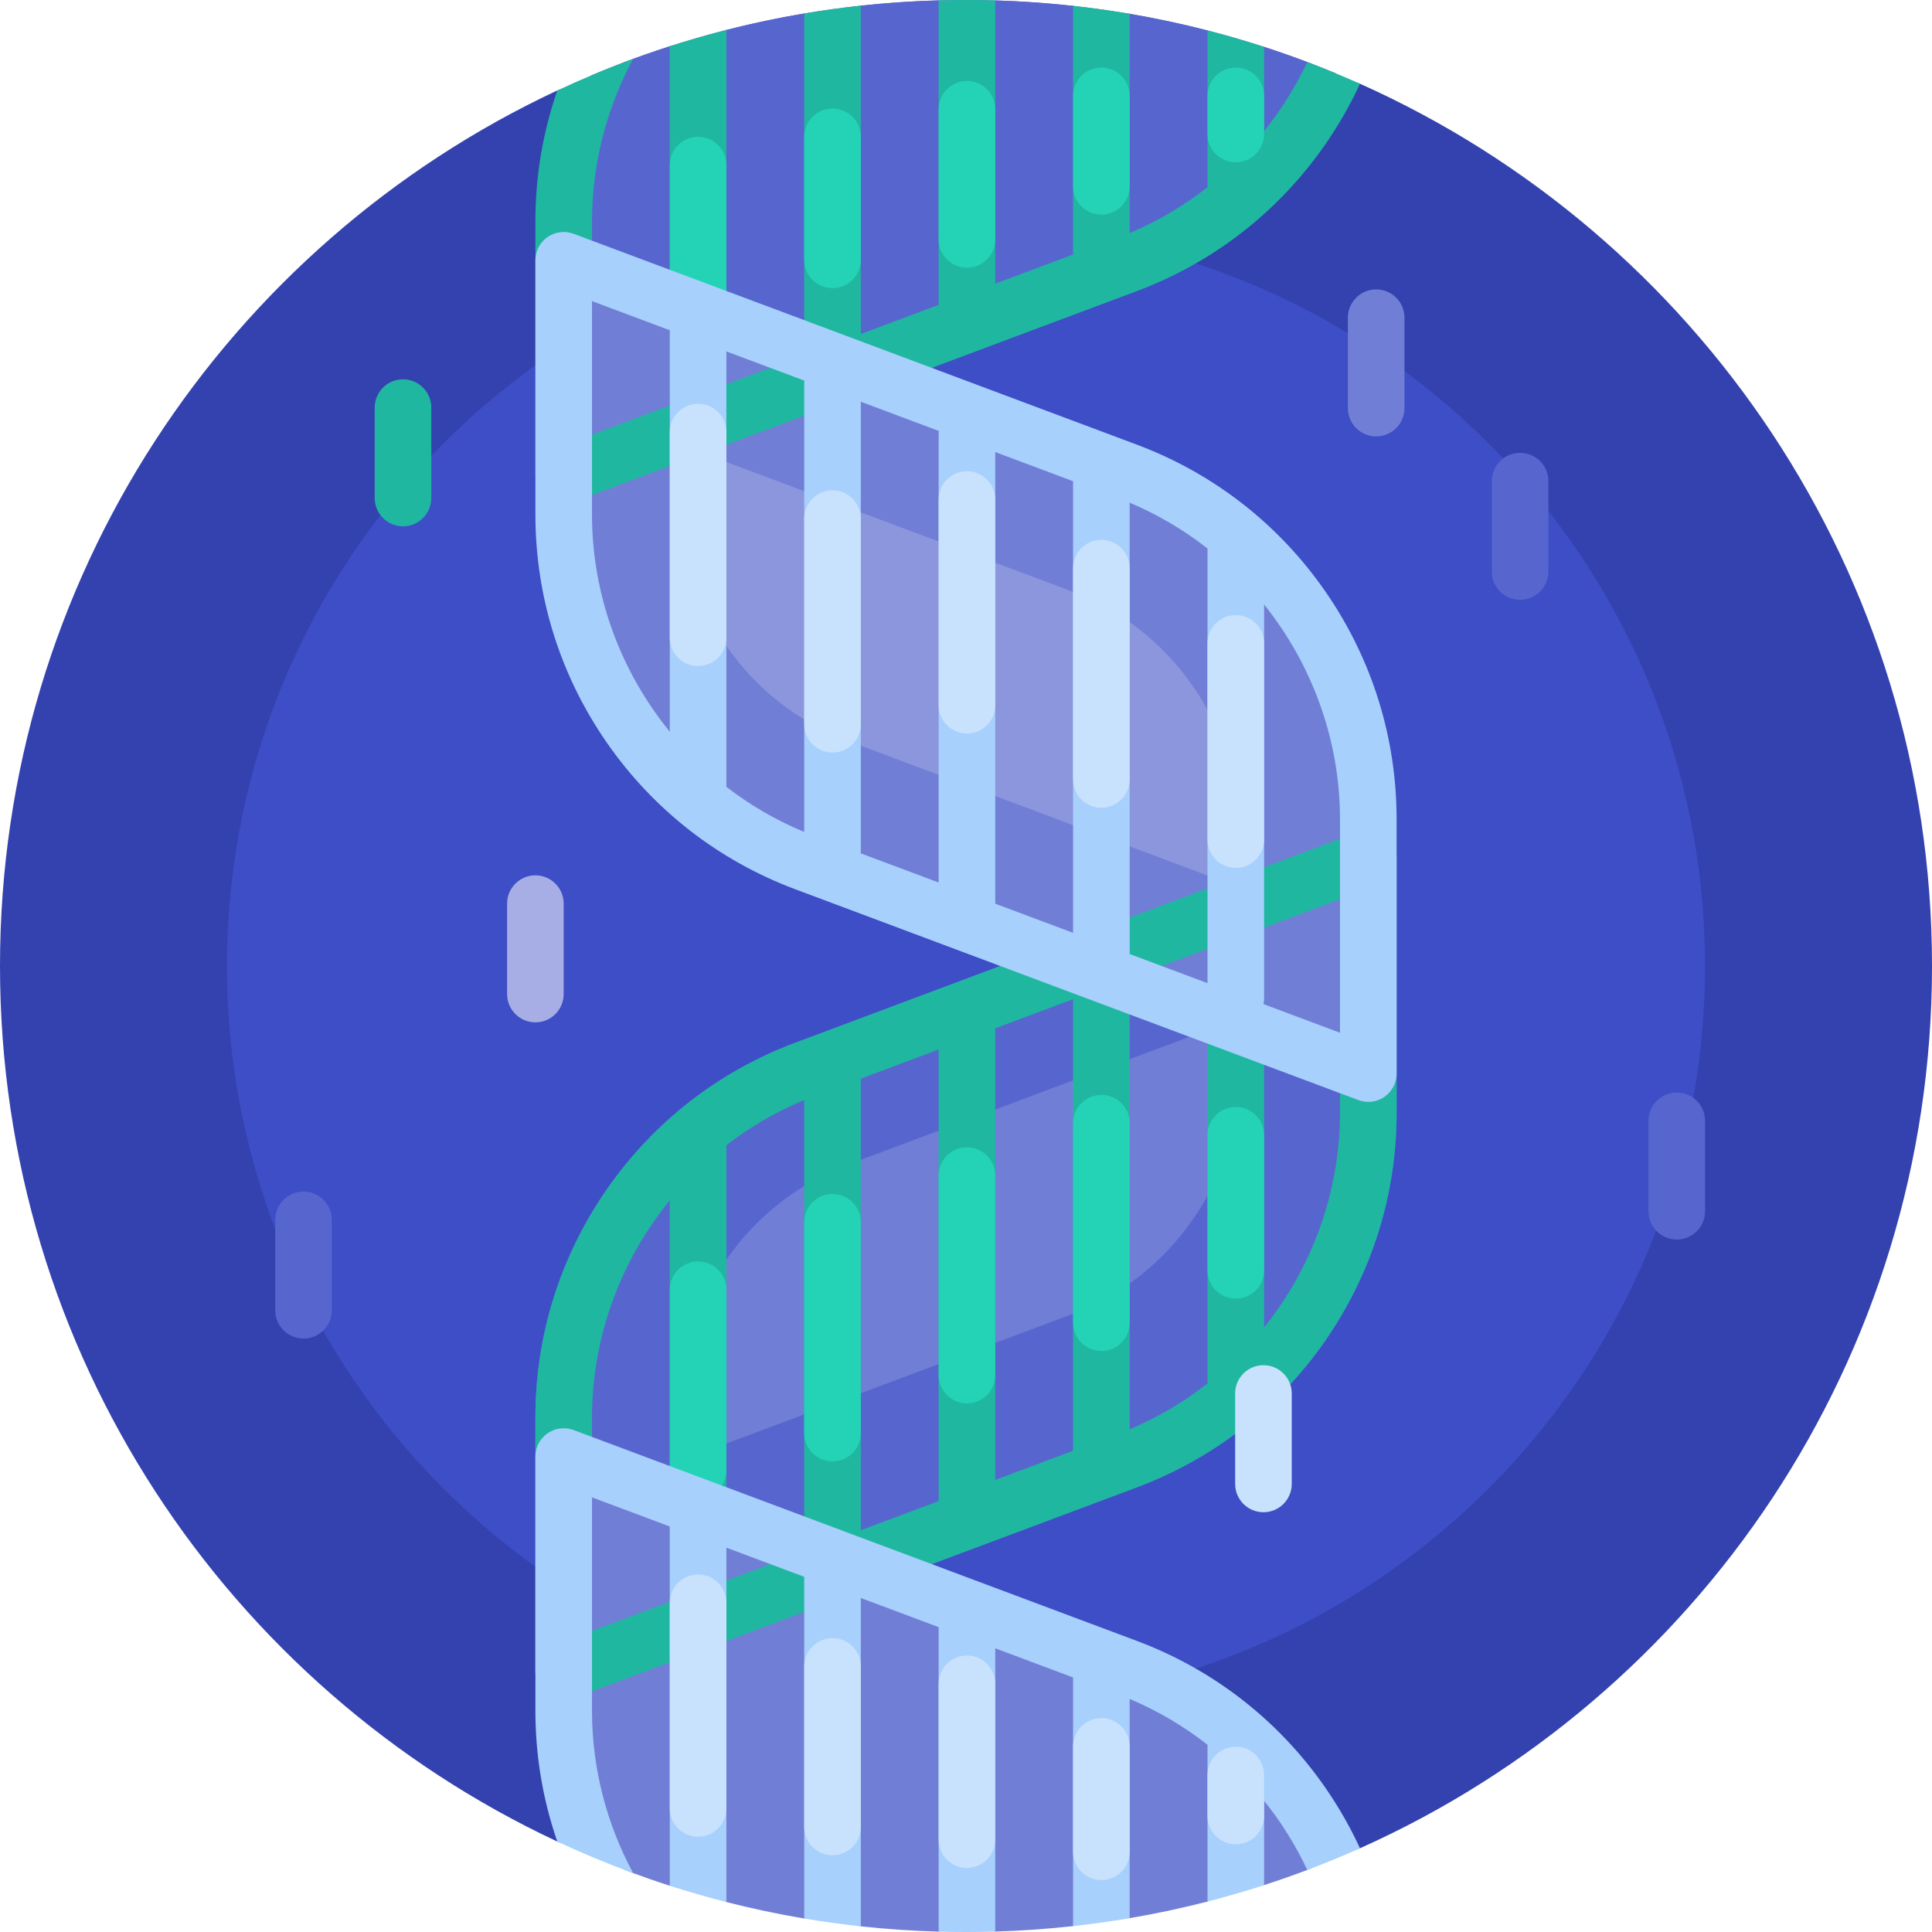 <svg id="Capa_1" enable-background="new 0 0 512 512" height="512" viewBox="0 0 512 512" width="512" xmlns="http://www.w3.org/2000/svg"><g><path d="m512 256c0 104.196-62.25 193.853-151.589 233.809-4.585 2.051-9.218-5.87-13.941-4.086-28.122 10.623-58.629 18.383-90.47 18.383-31.859 0-62.335-7.766-90.47-18.4-6.053-2.288-12.02 5.042-17.844 2.318-87.244-40.797-147.686-129.352-147.686-232.024s60.442-191.227 147.685-232.024c4.112-1.923 13.768 9.497 17.995 7.79 29.593-11.95 57.786-22.213 91.66-22.213 29.458 0 51.149 5.119 77.488 14.276 6.913 2.403 18.954-4.603 25.583-1.638 89.339 39.956 151.589 129.613 151.589 233.809z" fill="#3342ae"/><path d="m451.863 256c0 108.172-87.691 195.863-195.863 195.863s-195.863-87.691-195.863-195.863 87.691-195.863 195.863-195.863 195.863 87.691 195.863 195.863z" fill="#3d4ec6"/><path d="m402.84 120.003c-4.142 0-7.5 3.358-7.5 7.5v23.964c0 4.142 3.358 7.5 7.5 7.5s7.5-3.358 7.5-7.5v-23.964c0-4.142-3.357-7.5-7.5-7.5zm41.523 169.525c-4.142 0-7.5 3.358-7.5 7.5v23.964c0 4.142 3.358 7.5 7.5 7.5s7.5-3.358 7.5-7.5v-23.964c0-4.142-3.358-7.5-7.5-7.5zm-363.927 26.244c-4.142 0-7.5 3.358-7.5 7.5v23.964c0 4.142 3.358 7.5 7.5 7.5s7.5-3.358 7.5-7.5v-23.964c0-4.142-3.358-7.5-7.5-7.5z" fill="#5766ce"/><path d="m364.702 76.691c-4.142 0-7.5 3.358-7.5 7.5v23.964c0 4.142 3.358 7.5 7.5 7.5s7.5-3.358 7.5-7.5v-23.964c0-4.142-3.358-7.5-7.5-7.5z" fill="#717ed6"/><path d="m141.883 231.971c-4.142 0-7.5 3.358-7.5 7.5v23.964c0 4.142 3.358 7.5 7.5 7.5s7.5-3.358 7.5-7.5v-23.964c0-4.142-3.358-7.5-7.5-7.5z" fill="#a6aee5"/><path d="m150 118.335v-62.565c0-12.379 2.29-24.476 6.716-35.805 30.531-12.858 64.077-19.965 99.284-19.965 34.743 0 67.869 6.921 98.075 19.459-2.597 6.057-5.817 11.878-9.635 17.384-11.487 16.566-27.54 29.059-46.419 36.127l-138.612 51.89c-.792.296-1.619.442-2.442.442-1.4 0-2.788-.422-3.97-1.242-1.877-1.302-2.997-3.441-2.997-5.725zm216.89 102.993c-2.02-1.401-4.6-1.724-6.903-.861l-149.226 55.863c-20.326 7.609-37.607 21.058-49.974 38.893s-18.904 38.734-18.904 60.438v67.356c0 2.459 1.206 4.762 3.226 6.163 1.273.883 2.767 1.337 4.274 1.337.886 0 1.776-.157 2.629-.476l149.227-55.863c20.325-7.609 37.606-21.058 49.974-38.893 12.367-17.835 18.904-38.734 18.904-60.438v-67.356c0-2.459-1.205-4.762-3.227-6.163z" fill="#5766ce"/><path d="m150 118.159v-62.389c0-8.98 1.205-17.812 3.557-26.31 1.66-5.997 6.15-10.814 11.971-13.014 3.945-1.491 7.937-2.887 11.972-4.186 1.606-.517 1.839 3.142 3.46 2.656 2.073-.622 4.158-1.218 6.253-1.789 1.298-.353 3.981-4.857 5.287-5.19 6.771-1.728 13.65-3.186 20.625-4.362 1.063-.179 2.51 2.4 3.577 2.234 2.603-.405 5.218-.771 7.847-1.097 1.317-.163 2.254-3.068 3.577-3.212 6.799-.736 13.677-1.206 20.625-1.399 2.408-.067 4.825 5.878 7.25 5.878 2.593 0 5.176-5.94 7.75-5.864 6.948.207 13.827.69 20.625 1.44 1.232.136 2.491 2.1 3.718 2.254 2.533.317 5.055.67 7.564 1.06 1.252.195 2.472-1.422 3.718-1.209 6.974 1.19 13.853 2.663 20.624 4.405 1.304.336 2.683 2.792 3.979 3.148 2.613.717 5.208 1.474 7.787 2.271 1.107.342 2.134-1.419 3.235-1.062 4.13 1.339 8.214 2.779 12.249 4.319 3.786 1.445 5.487 5.898 3.611 9.49-2.223 4.256-4.769 8.372-7.629 12.318-11.585 15.988-27.897 27.94-46.388 34.862l-137.434 51.449c-.792.296-1.619.442-2.442.442-2.11 0-4.193-.958-5.586-2.794-.942-1.241-1.382-2.792-1.382-4.349zm216.89 103.169c-2.02-1.401-4.6-1.724-6.903-.861l-149.226 55.863c-20.326 7.609-37.607 21.058-49.974 38.893s-18.904 38.734-18.904 60.438v67.356c0 2.459 1.206 4.762 3.226 6.163 1.273.883 2.767 1.337 4.274 1.337.886 0 1.776-.157 2.629-.476l149.227-55.863c20.325-7.609 37.606-21.058 49.974-38.893 12.367-17.835 18.904-38.734 18.904-60.438v-67.356c0-2.459-1.205-4.762-3.227-6.163z" fill="#5766ce"/><path d="m357.557 286.54c-.844 0-1.691-.149-2.504-.453l-142.145-53.213c-19.362-7.248-35.822-20.059-47.603-37.048-11.78-16.989-18.007-36.896-18.007-57.57v-64.16c0-2.342 1.148-4.536 3.073-5.871 1.926-1.335 4.383-1.641 6.576-.82l142.146 53.213c19.361 7.248 35.822 20.059 47.602 37.048s18.007 36.896 18.007 57.57v64.16c0 2.342-1.148 4.536-3.073 5.871-1.212.84-2.636 1.273-4.072 1.273zm-6.955 198.739c-2.16-4.079-4.618-8.027-7.365-11.819-11.586-15.992-27.899-27.947-46.393-34.87l-137.435-51.449c-2.804-1.05-6.053-.21-7.994 2.307-.964 1.25-1.415 2.823-1.415 4.401v62.382c0 8.321 1.035 16.514 3.057 24.432 1.818 7.116 7.038 12.882 13.925 15.436 3.451 1.28 6.937 2.488 10.456 3.621.854.275 2.554-.961 3.412-.695 2.978.924 5.979 1.796 9.002 2.613 1.161.314 1.481 2.127 2.649 2.425 6.771 1.728 13.65 3.186 20.625 4.362.802.135 2.293-1.433 3.097-1.305 2.919.464 5.855.878 8.806 1.242 1.259.155 1.833 2.001 3.097 2.138 6.799.736 13.677 1.206 20.625 1.399 2.725.076 3.745-4.194 6.941-3.074.854.299 1.754.074 2.619-.189 1.231-.374 4.073 3.289 5.44 3.248 6.948-.207 13.827-.69 20.625-1.44.877-.097 1.784-2.132 2.658-2.237 3.247-.392 6.475-.845 9.683-1.357.898-.143 1.764 1.642 2.658 1.489 6.975-1.19 13.854-2.663 20.625-4.406 1.043-.268 1.418-1.959 2.455-2.24 3.106-.842 6.189-1.74 9.247-2.695.879-.274 2.423.862 3.298.578 3.954-1.281 7.865-2.656 11.732-4.122 4.065-1.539 5.905-6.332 3.87-10.175z" fill="#717ed6"/><path d="m316.113 181.82c8.028 11.577 12.271 25.143 12.271 39.231v7.077c0 1.596-.782 3.091-2.094 4.001-.826.573-1.796.868-2.775.868-.575 0-1.152-.102-1.706-.309l-96.864-36.261c-13.194-4.939-24.411-13.669-32.439-25.246s-12.271-25.143-12.271-39.231v-7.077c0-1.596.783-3.091 2.094-4.001 1.312-.91 2.987-1.118 4.481-.559l96.865 36.262c13.192 4.938 24.41 13.668 32.438 25.245z" fill="#8c96dd"/><path d="m224.944 308.566 96.865-36.262c1.494-.559 3.169-.351 4.481.559s2.094 2.404 2.094 4.001v7.078c0 14.088-4.243 27.654-12.271 39.231s-19.245 20.307-32.439 25.246l-96.864 36.261c-.554.207-1.132.309-1.706.309-.979 0-1.949-.295-2.775-.868-1.312-.91-2.094-2.404-2.094-4.001v-7.077c0-14.088 4.243-27.654 12.271-39.231 8.027-11.577 19.244-20.307 32.438-25.246z" fill="#717ed6"/><path d="m106.798 100.521c-4.142 0-7.5 3.358-7.5 7.5v23.964c0 4.142 3.358 7.5 7.5 7.5s7.5-3.358 7.5-7.5v-23.964c0-4.142-3.358-7.5-7.5-7.5z" fill="#20b7a1"/><path d="m366.891 221.328c-2.02-1.401-4.6-1.724-6.903-.861l-149.226 55.863c-20.326 7.609-37.607 21.058-49.974 38.893s-18.904 38.734-18.904 60.438v67.356c0 2.459 1.206 4.762 3.226 6.163 1.273.883 2.767 1.337 4.274 1.337.886 0 1.776-.157 2.629-.476l149.227-55.863c20.325-7.609 37.606-21.058 49.974-38.893 12.367-17.835 18.904-38.734 18.904-60.438v-67.356c-.001-2.459-1.206-4.762-3.227-6.163zm-82.516 163.147-20.625 7.721v-118.946c0-.245-.012-.487-.035-.726l20.66-7.734zm-56.25-98.628 20.625-7.721v119.685l-20.625 7.721zm-15 5.673v119.628l-20.625 7.721v-115.369c0-.007 0-.014 0-.021 6.242-4.821 13.157-8.865 20.625-11.959zm-56.242 84.142c0-21.367 7.606-41.615 20.617-57.569v104.407c0 .654.084 1.289.241 1.893l-20.858 7.808zm142.492 3.118v-119.405c0-.067-.001-.133-.003-.2l20.628-7.722v115.188c-6.233 4.884-13.149 8.989-20.625 12.139zm55.742-83.933c0 21.092-7.412 41.094-20.117 56.951v-105.96l20.117-7.531zm-213.234-168.847v-67.356c0-11.924 1.973-23.604 5.802-34.668 6.555-3.065 13.261-5.861 20.104-8.373-7.001 12.994-10.906 27.73-10.906 43.041v56.54l21.144-7.916c-.34-.857-.528-1.791-.528-2.769v-92.239c4.936-1.589 9.938-3.031 15-4.323v93.914l20.625-7.721v-90.555c4.953-.835 9.955-1.528 15-2.074v87.014l20.625-7.721v-80.693c2.409-.067 4.826-.101 7.251-.101 2.593 0 5.176.039 7.75.115v75.063l20.625-7.721v-65.902c5.046.556 10.047 1.26 15 2.105v58.102c7.476-3.15 14.392-7.255 20.625-12.138v-41.559c5.062 1.303 10.064 2.757 15 4.357v22.358c4.516-5.637 8.364-11.797 11.447-18.344 4.723 1.784 9.379 3.704 13.964 5.754-2.574 5.576-5.645 10.953-9.198 16.077-12.367 17.835-29.648 31.284-49.974 38.893l-149.227 55.863c-.853.319-1.743.476-2.629.476-1.507 0-3.001-.454-4.274-1.337-2.02-1.4-3.226-3.703-3.226-6.162z" fill="#20b7a1"/><path d="m228.125 323.922v55.851c0 4.142-3.358 7.5-7.5 7.5s-7.5-3.358-7.5-7.5v-55.851c0-4.142 3.358-7.5 7.5-7.5s7.5 3.358 7.5 7.5zm-43.125 10.375c-4.142 0-7.5 3.358-7.5 7.5v47.851c0 4.142 3.358 7.5 7.5 7.5s7.5-3.358 7.5-7.5v-47.851c0-4.142-3.358-7.5-7.5-7.5zm71.25-30.25c-4.142 0-7.5 3.358-7.5 7.5v52.851c0 4.142 3.358 7.5 7.5 7.5s7.5-3.358 7.5-7.5v-52.851c0-4.142-3.358-7.5-7.5-7.5zm71.25-10.675c-4.142 0-7.5 3.358-7.5 7.5v35.776c0 4.142 3.358 7.5 7.5 7.5s7.5-3.358 7.5-7.5v-35.776c0-4.142-3.358-7.5-7.5-7.5zm-35.625-3.2c-4.142 0-7.5 3.358-7.5 7.5v52.851c0 4.142 3.358 7.5 7.5 7.5s7.5-3.358 7.5-7.5v-52.851c0-4.142-3.358-7.5-7.5-7.5zm-106.875-253.907c-4.142 0-7.5 3.358-7.5 7.5v35.435c0 4.142 3.358 7.5 7.5 7.5s7.5-3.358 7.5-7.5v-35.435c0-4.142-3.358-7.5-7.5-7.5zm142.5-18.351c-4.142 0-7.5 3.358-7.5 7.5v10.089c0 4.142 3.358 7.5 7.5 7.5s7.5-3.358 7.5-7.5v-10.089c0-4.142-3.358-7.5-7.5-7.5zm-35.625 0c-4.142 0-7.5 3.358-7.5 7.5v23.964c0 4.142 3.358 7.5 7.5 7.5s7.5-3.358 7.5-7.5v-23.964c0-4.142-3.358-7.5-7.5-7.5zm-35.625 3.544c-4.142 0-7.5 3.358-7.5 7.5v34.466c0 4.142 3.358 7.5 7.5 7.5s7.5-3.358 7.5-7.5v-34.466c0-4.143-3.358-7.5-7.5-7.5zm-35.625 7.307c-4.142 0-7.5 3.358-7.5 7.5v32.584c0 4.142 3.358 7.5 7.5 7.5s7.5-3.358 7.5-7.5v-32.584c0-4.142-3.358-7.5-7.5-7.5z" fill="#24d3b5"/><path d="m334.829 361.793c-4.142 0-7.5 3.358-7.5 7.5v23.964c0 4.142 3.358 7.5 7.5 7.5s7.5-3.358 7.5-7.5v-23.964c0-4.142-3.358-7.5-7.5-7.5z" fill="#c8e2fd"/><path d="m351.213 156.715c-12.367-17.835-29.648-31.284-49.974-38.893l-149.226-55.864c-2.302-.862-4.881-.541-6.903.861-2.021 1.401-3.226 3.704-3.226 6.163v67.356c0 21.704 6.537 42.603 18.904 60.438s29.648 31.284 49.974 38.893l149.226 55.863c.854.319 1.743.476 2.629.476 1.508 0 3.002-.454 4.274-1.337 2.021-1.401 3.227-3.704 3.227-6.163v-67.356c-.001-21.703-6.538-42.602-18.905-60.437zm-31.211-11.355c-.001.047-.002.094-.002.14v115.047l-20.625-7.721v-119.606c7.476 3.15 14.393 7.256 20.627 12.14zm-91.877 80.015v-118.907l20.696 7.748c-.047.338-.071.683-.071 1.034v118.624l-20.663-7.735c.025-.252.038-.506.038-.764zm35.625 13.875v-119.446l20.626 7.721c0 .033-.001.066-.001.099v119.586l-20.629-7.723c.002-.078.004-.157.004-.237zm-106.867-102.912v-56.54l20.617 7.718v106.391c-13.01-15.954-20.617-36.202-20.617-57.569zm35.617 72.183v-115.389l20.643 7.728c-.012.17-.018.342-.018.516v119.104c-7.468-3.094-14.383-7.138-20.625-11.959zm162.617 65.172-20.288-7.595c.112-.515.171-1.05.171-1.598v-104.298c12.706 15.857 20.117 35.859 20.117 56.951zm-3.904 200.039c3.553 5.124 6.625 10.501 9.198 16.077-4.585 2.051-9.241 3.97-13.964 5.754-3.083-6.547-6.931-12.707-11.447-18.344v22.358c-4.936 1.6-9.938 3.054-15 4.357v-41.559c-6.233-4.883-13.149-8.988-20.625-12.138v58.103c-4.953.845-9.954 1.548-15 2.105v-65.902l-20.625-7.721v75.063c-2.574.076-5.157.115-7.75.115-2.425 0-4.842-.034-7.25-.101v-80.693l-20.625-7.721v87.015c-5.045-.546-10.047-1.239-15-2.074v-90.556l-20.625-7.721v93.914c-5.062-1.292-10.064-2.735-15-4.323v-95.206l-20.617-7.718v56.54c0 15.311 3.906 30.047 10.906 43.041-6.843-2.512-13.549-5.307-20.104-8.373-3.829-11.063-5.802-22.744-5.802-34.668v-67.356c0-2.459 1.206-4.762 3.226-6.163 2.022-1.402 4.602-1.723 6.903-.861l149.227 55.863c20.325 7.609 37.607 21.058 49.974 38.893z" fill="#a7d0fc"/><path d="m185 176.5c-4.142 0-7.5-3.358-7.5-7.5v-54.5c0-4.142 3.358-7.5 7.5-7.5 4.142 0 7.5 3.358 7.5 7.5v54.5c0 4.142-3.358 7.5-7.5 7.5zm43.125 15.438v-54.5c0-4.142-3.358-7.5-7.5-7.5-4.142 0-7.5 3.358-7.5 7.5v54.5c0 4.142 3.358 7.5 7.5 7.5 4.142 0 7.5-3.358 7.5-7.5zm35.625-5.063v-54.5c0-4.142-3.358-7.5-7.5-7.5-4.142 0-7.5 3.358-7.5 7.5v54.5c0 4.142 3.358 7.5 7.5 7.5 4.142 0 7.5-3.358 7.5-7.5zm35.625 19.688v-56c0-4.142-3.358-7.5-7.5-7.5-4.142 0-7.5 3.358-7.5 7.5v56c0 4.142 3.358 7.5 7.5 7.5 4.142 0 7.5-3.358 7.5-7.5zm35.625 15.937v-52c0-4.142-3.358-7.5-7.5-7.5-4.142 0-7.5 3.358-7.5 7.5v52c0 4.142 3.358 7.5 7.5 7.5 4.142 0 7.5-3.358 7.5-7.5zm-142.5 256.75v-54.5c0-4.142-3.358-7.5-7.5-7.5-4.142 0-7.5 3.358-7.5 7.5v54.5c0 4.142 3.358 7.5 7.5 7.5 4.142 0 7.5-3.358 7.5-7.5zm35.625 4.918v-42.543c0-4.142-3.358-7.5-7.5-7.5-4.142 0-7.5 3.358-7.5 7.5v42.543c0 4.142 3.358 7.5 7.5 7.5 4.142 0 7.5-3.358 7.5-7.5zm35.625 3.357v-41.3c0-4.142-3.358-7.5-7.5-7.5-4.142 0-7.5 3.358-7.5 7.5v41.3c0 4.142 3.358 7.5 7.5 7.5 4.142 0 7.5-3.358 7.5-7.5zm35.625 3.209v-27.922c0-4.142-3.358-7.5-7.5-7.5-4.142 0-7.5 3.358-7.5 7.5v27.922c0 4.142 3.358 7.5 7.5 7.5 4.142 0 7.5-3.358 7.5-7.5zm35.625-9.484v-10.854c0-4.142-3.358-7.5-7.5-7.5-4.142 0-7.5 3.358-7.5 7.5v10.854c0 4.142 3.358 7.5 7.5 7.5 4.142 0 7.5-3.358 7.5-7.5z" fill="#c8e2fd"/></g></svg>